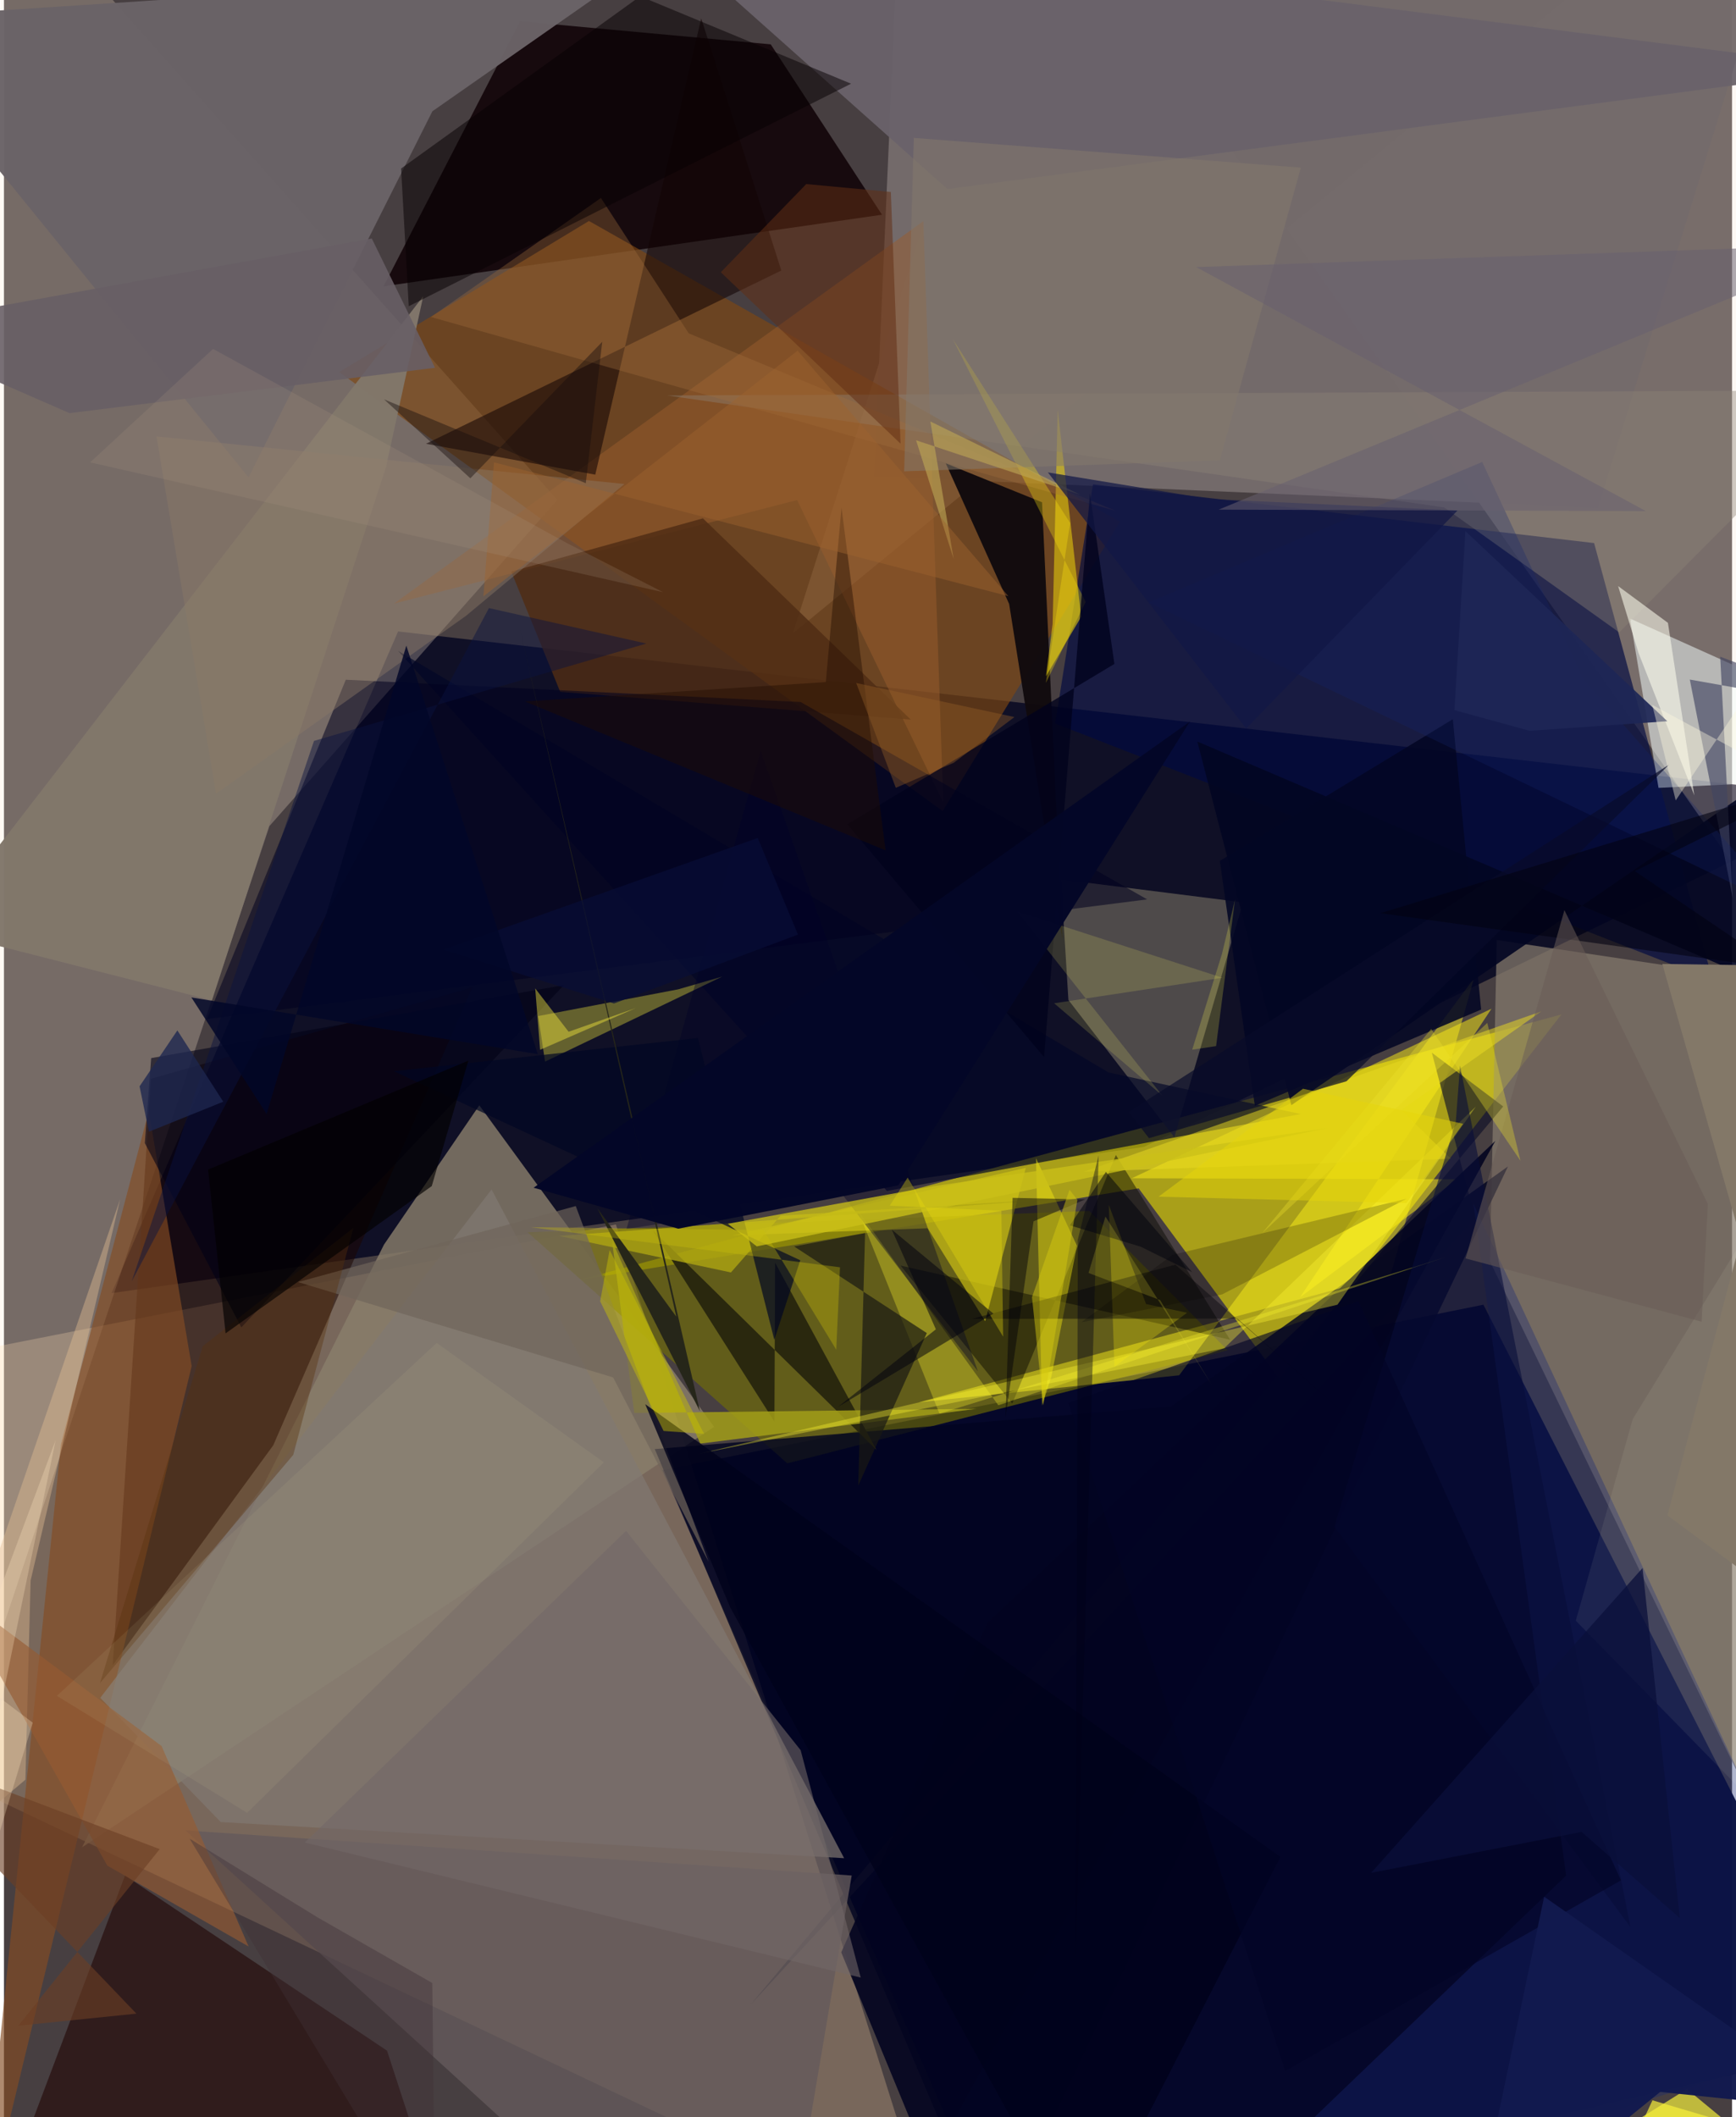 <svg xmlns="http://www.w3.org/2000/svg" width="228" height="278" viewBox="0 0 836 1024"><path fill="#473f41" d="M0 0h836v1024H0z"/><path fill="#040729" fill-opacity=".973" d="M482.978 1086l-164.38-374.928 397.128-80.037L898 989.085z"/><path fill="#ffd8a4" fill-opacity=".267" d="M296.04 592.224L451.317 1086-61.981 842.613l18.464-183.488z"/><path fill="#040520" fill-opacity=".812" d="M190.67 305.406L898 386.402 551.473 554.734 52.057 625.443z"/><path fill="#f8e6d9" fill-opacity=".275" d="M499.245-62l376.238 535.452L830.86-62 381.618 306.365z"/><path fill="#e3d803" fill-opacity=".631" d="M753.425 490.671L616.972 666.773l-68.038-92.002-270.923 44.37z"/><path fill="#feecd5" fill-opacity=".255" d="M.935-58.123l266.774 299.93-139.275 157.728L-41.19 909.478z"/><path fill="#867b6e" fill-opacity=".714" d="M898 481.006l-175.815-26.357-3.295 155.46 157.497 325.116z"/><path fill="#756b6b" fill-opacity=".969" d="M771.11 245.598l-350.177-15.153L431.86-16.317l419.773 1.365z"/><path fill="#14070a" fill-opacity=".929" d="M370.944 21.448l53.82 82.404-241.112 34.62L249.71 10.281z"/><path fill="#7e4711" fill-opacity=".651" d="M162.168 179.934l120.84-73.056 256.88 145.46-85.77 139.963z"/><path fill="#000a41" fill-opacity=".667" d="M508.57 349.921l18.278-115.633 242.422 28.38 57.343 211.5z"/><path fill="#897e6c" fill-opacity=".808" d="M37.774 893.486l305.788-203.367-113.599-155.515-46.131 67.4z"/><path fill="#747100" fill-opacity=".604" d="M525.034 585.698l66.964 67.395-213.036 54.677-125.655-111.754z"/><path fill="#1b0400" fill-opacity=".529" d="M130.287 699.035L52.616 805.358l18.527-283.59 155.394-44.165z"/><path fill="#595550" fill-opacity=".851" d="M514.952 483.655l51.237 66.369 33.255-113.569-88.076-11.103z"/><path fill="#f4fdfa" fill-opacity=".514" d="M786.665 299.177l108.297 48.707-1.88 28.648-92.648 4.532z"/><path fill="#020420" fill-opacity=".816" d="M478.108 1086L314.832 700.871l249.916-20.642L727.606 564.16z"/><path fill="#6a6367" fill-opacity=".969" d="M-62 8.983l367.861-24.058-98.603 68.901-88.934 177.063z"/><path fill="#281011" fill-opacity=".753" d="M185.33 991.833L58.562 907.117-6.61 1079.94l216.955-11.156z"/><path fill="#854c24" fill-opacity=".659" d="M-11.956 1086l39.523-387.432 42.501-161.2 20.744 123.365z"/><path fill="#fff21b" fill-opacity=".467" d="M442.643 678.234l228.205-61.747 40.319-143.31-142.638 192.015z"/><path fill="#1a2a75" fill-opacity=".365" d="M755.742 907.153l-44.849-324.97L898 983.618 569.402 1086z"/><path fill="#110b0e" fill-opacity=".969" d="M455.615 224.092l46.58 18.843 9.883 211.861-25.794-162.667z"/><path fill="#020626" fill-opacity=".682" d="M427.186 576.016L190.663 314.8l343.691 203.9 93.024 20.125z"/><path fill="#fbeb17" fill-opacity=".51" d="M627.036 627.456l92.577-139.56-174.01 81.989 157.364.474z"/><path fill="#070800" fill-opacity=".459" d="M487.785 678.818l50.137-120.163 55.234 89.297-159.395-35.818z"/><path fill="#d0c514" fill-opacity=".667" d="M446.87 594.073L474.681 639l19.67-74.155-142.092 32.682z"/><path fill="#c4be39" fill-opacity=".471" d="M261.764 513.467l-3.296-22.032 67.74-12.934 21.298-6.164z"/><path fill="#995c2e" fill-opacity=".49" d="M383.7 241.867l70.705 146.27-9.621-281.186-256.112 184.994z"/><path fill="#030622" fill-opacity=".914" d="M577.328 358.661L898 495.503l-7.935-144.347L622.814 534.52z"/><path fill="#130505" fill-opacity=".565" d="M337.314 8.857l-51.246 220.717-81.898-14.935 171.89-83.798z"/><path fill="#817873" fill-opacity=".698" d="M406.462 898.745l-301.576-17.487-58.288-60.086L235.9 575.31z"/><path fill="#2a280f" fill-opacity=".988" d="M422.136 701.299L313.789 594.896l58.94 92.699.338-76.87z"/><path fill="#4f2c14" fill-opacity=".824" d="M269.091 334.614l-23.684-58.147 92.732-25.756 100.532 97.32z"/><path fill="#0d0f27" fill-opacity=".631" d="M360.957 969.865L711.79 589.218l-21.017-80.074 34.51 26.015z"/><path fill="#fbf73c" fill-opacity=".663" d="M814.17 1010.398L693.03 1086 898 1058.66l-26.215-.674z"/><path fill="#00001e" fill-opacity=".537" d="M553.046 435.006L98.258 492.857l67.112-164.094 220.035 10.777z"/><path fill="#ecd009" fill-opacity=".561" d="M509.778 198.228l-2.462 103.575-3.22 25.287 17.04-28.742z"/><path fill="#645a5b" fill-opacity=".792" d="M307.753 1086L87.763 885.301l322.35 21.816L380 1084.715z"/><path fill="#a39e18" fill-opacity=".843" d="M336.84 698.212l-42.708-98.333 10.8 83.551 165.622-2.022z"/><path fill="#fff410" fill-opacity=".408" d="M519.09 602.512l-19.83-42.387 2.957 119.66 4.477-13.914z"/><path fill="#69626b" fill-opacity=".949" d="M151.182-62L898 33.216 456.44 91.422 342.138-10.387z"/><path fill="#030420" fill-opacity=".886" d="M405.051 944.277l70.728-159.426 245.744-233.084-274.032 495.467z"/><path fill="#fbf529" fill-opacity=".318" d="M452.568 683.715l-39.433-98.305 67.905 94.26 216.416-71.631z"/><path fill="#191914" fill-opacity=".694" d="M382.269 602.87l34.317-6.511-3.296 122.154 33.158-73.75z"/><path fill="#e3bd92" fill-opacity=".42" d="M-61.386 921.52l71.768-60.751 2.518-96.37 43.277-184.316z"/><path fill="#81776b" fill-opacity=".973" d="M202.827 143.28l-17.992 82.614-84.195 257.957-134.371-34.288z"/><path fill="#8d8376" fill-opacity=".408" d="M898 188.766l-577.196 2.512 375.972 54.142 84.635 60.45z"/><path fill="#ffe" fill-opacity=".561" d="M804.986 301.247l12.757 83.46-27.026-68.997-9.826-32.24z"/><path fill="#424561" fill-opacity=".631" d="M830.275 317.607L898 343.326l-82.436-14.646 20.708 105.386z"/><path fill="#965a32" fill-opacity=".643" d="M50 902.332l-75.402-133.545 101.663 75.715 42.095 96.953z"/><path fill="#030624" fill-opacity=".878" d="M588.19 416.388l112.73-68.527 13.697 140.434-109.479 46.541z"/><path fill="#a26f3c" fill-opacity=".349" d="M331.282 161.234l206.746 85.91-331.444-93.817 82.222-57.577z"/><path fill="#000016" fill-opacity=".576" d="M114.825 642l-46.68-89.13 3.076-41.096 199.633-35.305z"/><path fill="#000229" fill-opacity=".384" d="M471.153 663.25l-105.06-300.103-64.92 231.265 104.816-16.136z"/><path fill="#ada412" fill-opacity=".796" d="M351.691 615.435l-83.106-17.659 240.586-17.895-133.461 8.092z"/><path fill="#622e13" fill-opacity=".525" d="M388.129 89.026l-41.338 42.656 86.963 82.924-4.705-121.75z"/><path fill="#fff634" fill-opacity=".357" d="M645.106 631.045l-309.723 72.272 254.875-51.187 121.756-116.86z"/><path fill="#e8d922" fill-opacity=".518" d="M522.494 566.695l177.448-6.267-23.982-23.502 67.774-47.744z"/><path fill="#6f645a" fill-opacity=".678" d="M276.625 583.33l64.265 172.062-46.191-89.167-152.442-46.135z"/><path fill="#070003" fill-opacity=".51" d="M307.785-1.8L192.119 81.506l3.712 66.603L409.807 40.487z"/><path fill="#01021a" fill-opacity=".808" d="M351.272 777.293L521.074 1086l96.454-187.905-307.295-218.924z"/><path fill="#080d38" fill-opacity=".588" d="M786.867 932.095l-82.45-416.726-2.052 27.2-58.747 195.86z"/><path fill="#8b7a67" fill-opacity=".439" d="M223.504 297.867l76.682-63.779-226.401-23.01L102.6 383.874z"/><path fill="#ffe50f" fill-opacity=".314" d="M515.789 252.95l-56.695-88.822 64.22 127.007-19.27 39.147z"/><path fill="#01021d" fill-opacity=".78" d="M503.185 511.308L407.992 398.66l129.209-77.529-11.838-82.509z"/><path fill="#fff00d" fill-opacity=".263" d="M552.511 630.72l-18.032-47.967 2.75 78.317 35.107-26.13z"/><path fill="#000108" fill-opacity=".427" d="M566.682 611.657l-98.313 26.204 128.295-.112 72.229 63.967z"/><path fill="#02010a" fill-opacity=".471" d="M487.949 579.366l-3.415 106.271 13.536-94.923 25.013-10.595z"/><path fill="#050000" fill-opacity=".208" d="M678.59 579.774l-113.26 27.148-44.131 32.63 68.12-13.494z"/><path fill="#010624" fill-opacity=".69" d="M385.231 609.54l-12.567 38.472-36.95-145.983-147.08 16.078z"/><path fill="#26261a" fill-opacity=".988" d="M336.681 682.562l-88.06-382.69 76.64 336.945-38.236-52.487z"/><path fill="#83796b" fill-opacity=".541" d="M440.166 66.707l-4.672 161.249 152.69-5.297L627.4 81.08z"/><path fill="#13246c" fill-opacity=".278" d="M715.116 223.447l49.064 105.18 97.796 111.106-308.133-148.379z"/><path fill="#c9c202" fill-opacity=".451" d="M288.424 629.384l4.585-24.746 45.7 88.864-19.6-1.396z"/><path fill="#220d00" fill-opacity=".431" d="M426.501 411.293l-21.325-165.73-7.589 84.344-145.576 9.348z"/><path fill="#57310d" fill-opacity=".38" d="M96.186 651.107l72.858-57.236-29.078 109.768-93.524 110.427z"/><path fill="#faf264" fill-opacity=".165" d="M560.302 529.825l-52.265-44.57 81.427-12.356-99.333-32.095z"/><path fill="#cbc018" fill-opacity=".765" d="M364.184 602.838L640.3 545.596 449.8 573.7l-99.6 18.187z"/><path fill="#f5f7d8" fill-opacity=".071" d="M898 924.606v-417.71l-110.048 179.48-27.546 97.503z"/><path fill="#091340" fill-opacity=".459" d="M149.982 358.355L310.8 311.262l-76.185-17.16L61.77 619.793z"/><path fill="#726868" fill-opacity=".58" d="M300.947 740.423l84.47 106.083 29.071 109.975-268.947-65.314z"/><path fill="#020425" fill-opacity=".62" d="M619.842 1001.642l162.414-92.175-126.974-280.112-140.34 49.147z"/><path fill="#685f65" fill-opacity=".89" d="M208.535 177.893L31.732 199.822-62 158.904l239.95-43.545z"/><path fill="#6c3e25" fill-opacity=".616" d="M64.085 973.932L-62 842.293 75.347 894.36 6.95 979.76z"/><path fill="#c8be92" fill-opacity=".106" d="M25.608 820.232L209.34 649.54l80.873 57.752-172.586 169.501z"/><path fill="#bda654" fill-opacity=".624" d="M459.449 270.384l-11.312-66.546 72.72 35.543-79.594-26.434z"/><path fill="#9e622f" fill-opacity=".459" d="M485.922 288.344l-248.856-64.727-5.146 64.853 152.005-118.854z"/><path fill="#e9dc0c" fill-opacity=".353" d="M428.528 583.144l8.65-13.594 46.202 76.978-.862-60.925z"/><path fill="#f6ea3b" fill-opacity=".439" d="M305.673 487.551l-32.511 11.48-16.16-20.966 2.378 29.687z"/><path fill="#837868" d="M804.735 732.933L898 801.93l-95.727-335.7 73.116 1.046z"/><path fill="#080b29" fill-opacity=".69" d="M553.916 550.492l-9.809-12.687 261.47-168.014-156.109 153.192z"/><path fill="#030100" fill-opacity=".651" d="M206.957 573.675l17.698-60.67-125.9 52.678 8.461 79.22z"/><path fill="#040727" fill-opacity=".984" d="M432.634 573.322l141.09-224.32-317.502 225.454 69.976 19.823z"/><path fill="#1e2656" fill-opacity=".918" d="M707.002 256.888l97.69 91.949-66.629 4.624-36.368-9.995z"/><path fill="#00000f" fill-opacity=".518" d="M478.67 635.337l-75.24 45.174 47.404-37.565-21.312-48.203z"/><path fill="#fbf94c" fill-opacity=".22" d="M586.395 505.963l9.148-70.88-6.315 26.323-14.394 46.3z"/><path fill="#3f3136" fill-opacity=".412" d="M208.659 1086l-1.441-126.878-55.713-31.876-61.712-37.973z"/><path fill="#00020d" fill-opacity=".518" d="M549.889 602.97l24.919 12.324-41.712-48.476-17.446 25.843z"/><path fill="#975f28" fill-opacity=".388" d="M431.451 381.031l27.977-12.07 29.42-22.145-76.559-16.471z"/><path fill="#cbc009" fill-opacity=".341" d="M254.756 593.552l149.692 19.4-1.803 39.858-35.216-57.906z"/><path fill="#020211" fill-opacity=".596" d="M788.96 421.32l69.658 47.192-192.761-26.836 213.89-65.3z"/><path fill="#d4c90f" fill-opacity=".475" d="M519.294 580.332l-3.797-4.871-18.162 51.936 5.444 52.352z"/><path fill="#150c0d" fill-opacity=".427" d="M289.437 165.311l-63.805 66.027-41.759-38.185 97.602 40.564z"/><path fill="#111746" fill-opacity=".722" d="M600.945 352.33l102.26-105.433-119.651-5.509-78.527-12.899z"/><path fill="#67606f" fill-opacity=".533" d="M576.74 129.168l217.565 118.036-206.663-.709L898 118.133z"/><path fill="#121a4e" fill-opacity=".976" d="M745.11 917.374L709.703 1086l91.544-74.205 92.364 9.563z"/><path fill="#0a0f3a" fill-opacity=".749" d="M661.419 905.828l101.811-19.795 47.484 41.669L792.7 758.4z"/><path fill="#695d57" fill-opacity=".533" d="M821.27 639.271l-114.164-30.62 47.799-168.443 69.394 142.083z"/><path fill="#efe22b" fill-opacity=".337" d="M608.635 596.502l81.826-98.837 43.177 63.746-16.038-66.67z"/><path fill="#fdf8de" fill-opacity=".396" d="M847.691 367.996L797.39 340.91l11.354 46.224 72.58-107.87z"/><path fill="#020217" fill-opacity=".412" d="M529.575 558.793L509.22 641.15l10.302-41.294-1.144 348.173z"/><path fill="#e6d509" fill-opacity=".478" d="M705.91 543.543l-77.46-16.96-69.868 52.21 119.847 3.112z"/><path fill="#f9f13a" fill-opacity=".694" d="M505.317 1086h259.597l32.595-70.161 84.18 24.925z"/><path fill="#080d36" fill-opacity=".706" d="M295.122 485.351l89.008-33.33-19.465-46.721-152.217 54.004z"/><path fill="#1e274f" fill-opacity=".788" d="M65.606 525.425l4.513 21.955 35.977-14.523-22.205-34.479z"/><path fill="#aa9483" fill-opacity=".196" d="M318.897 286.433l-277.224-62.8 59.489-54.867 171.287 93.962z"/><path fill="#ffe6c3" fill-opacity=".286" d="M25.005 696.55l-42.232 113.123 31.151 23.53-54.109 178.753z"/><path fill="#f9ec37" fill-opacity=".192" d="M559.307 628.807l24.955 40.941-51.392-81.35-8.182 27.295z"/><path fill="#020728" fill-opacity=".835" d="M194.655 312.247L127.062 538.82l-36.39-56.395 167.573 27.428z"/></svg>
